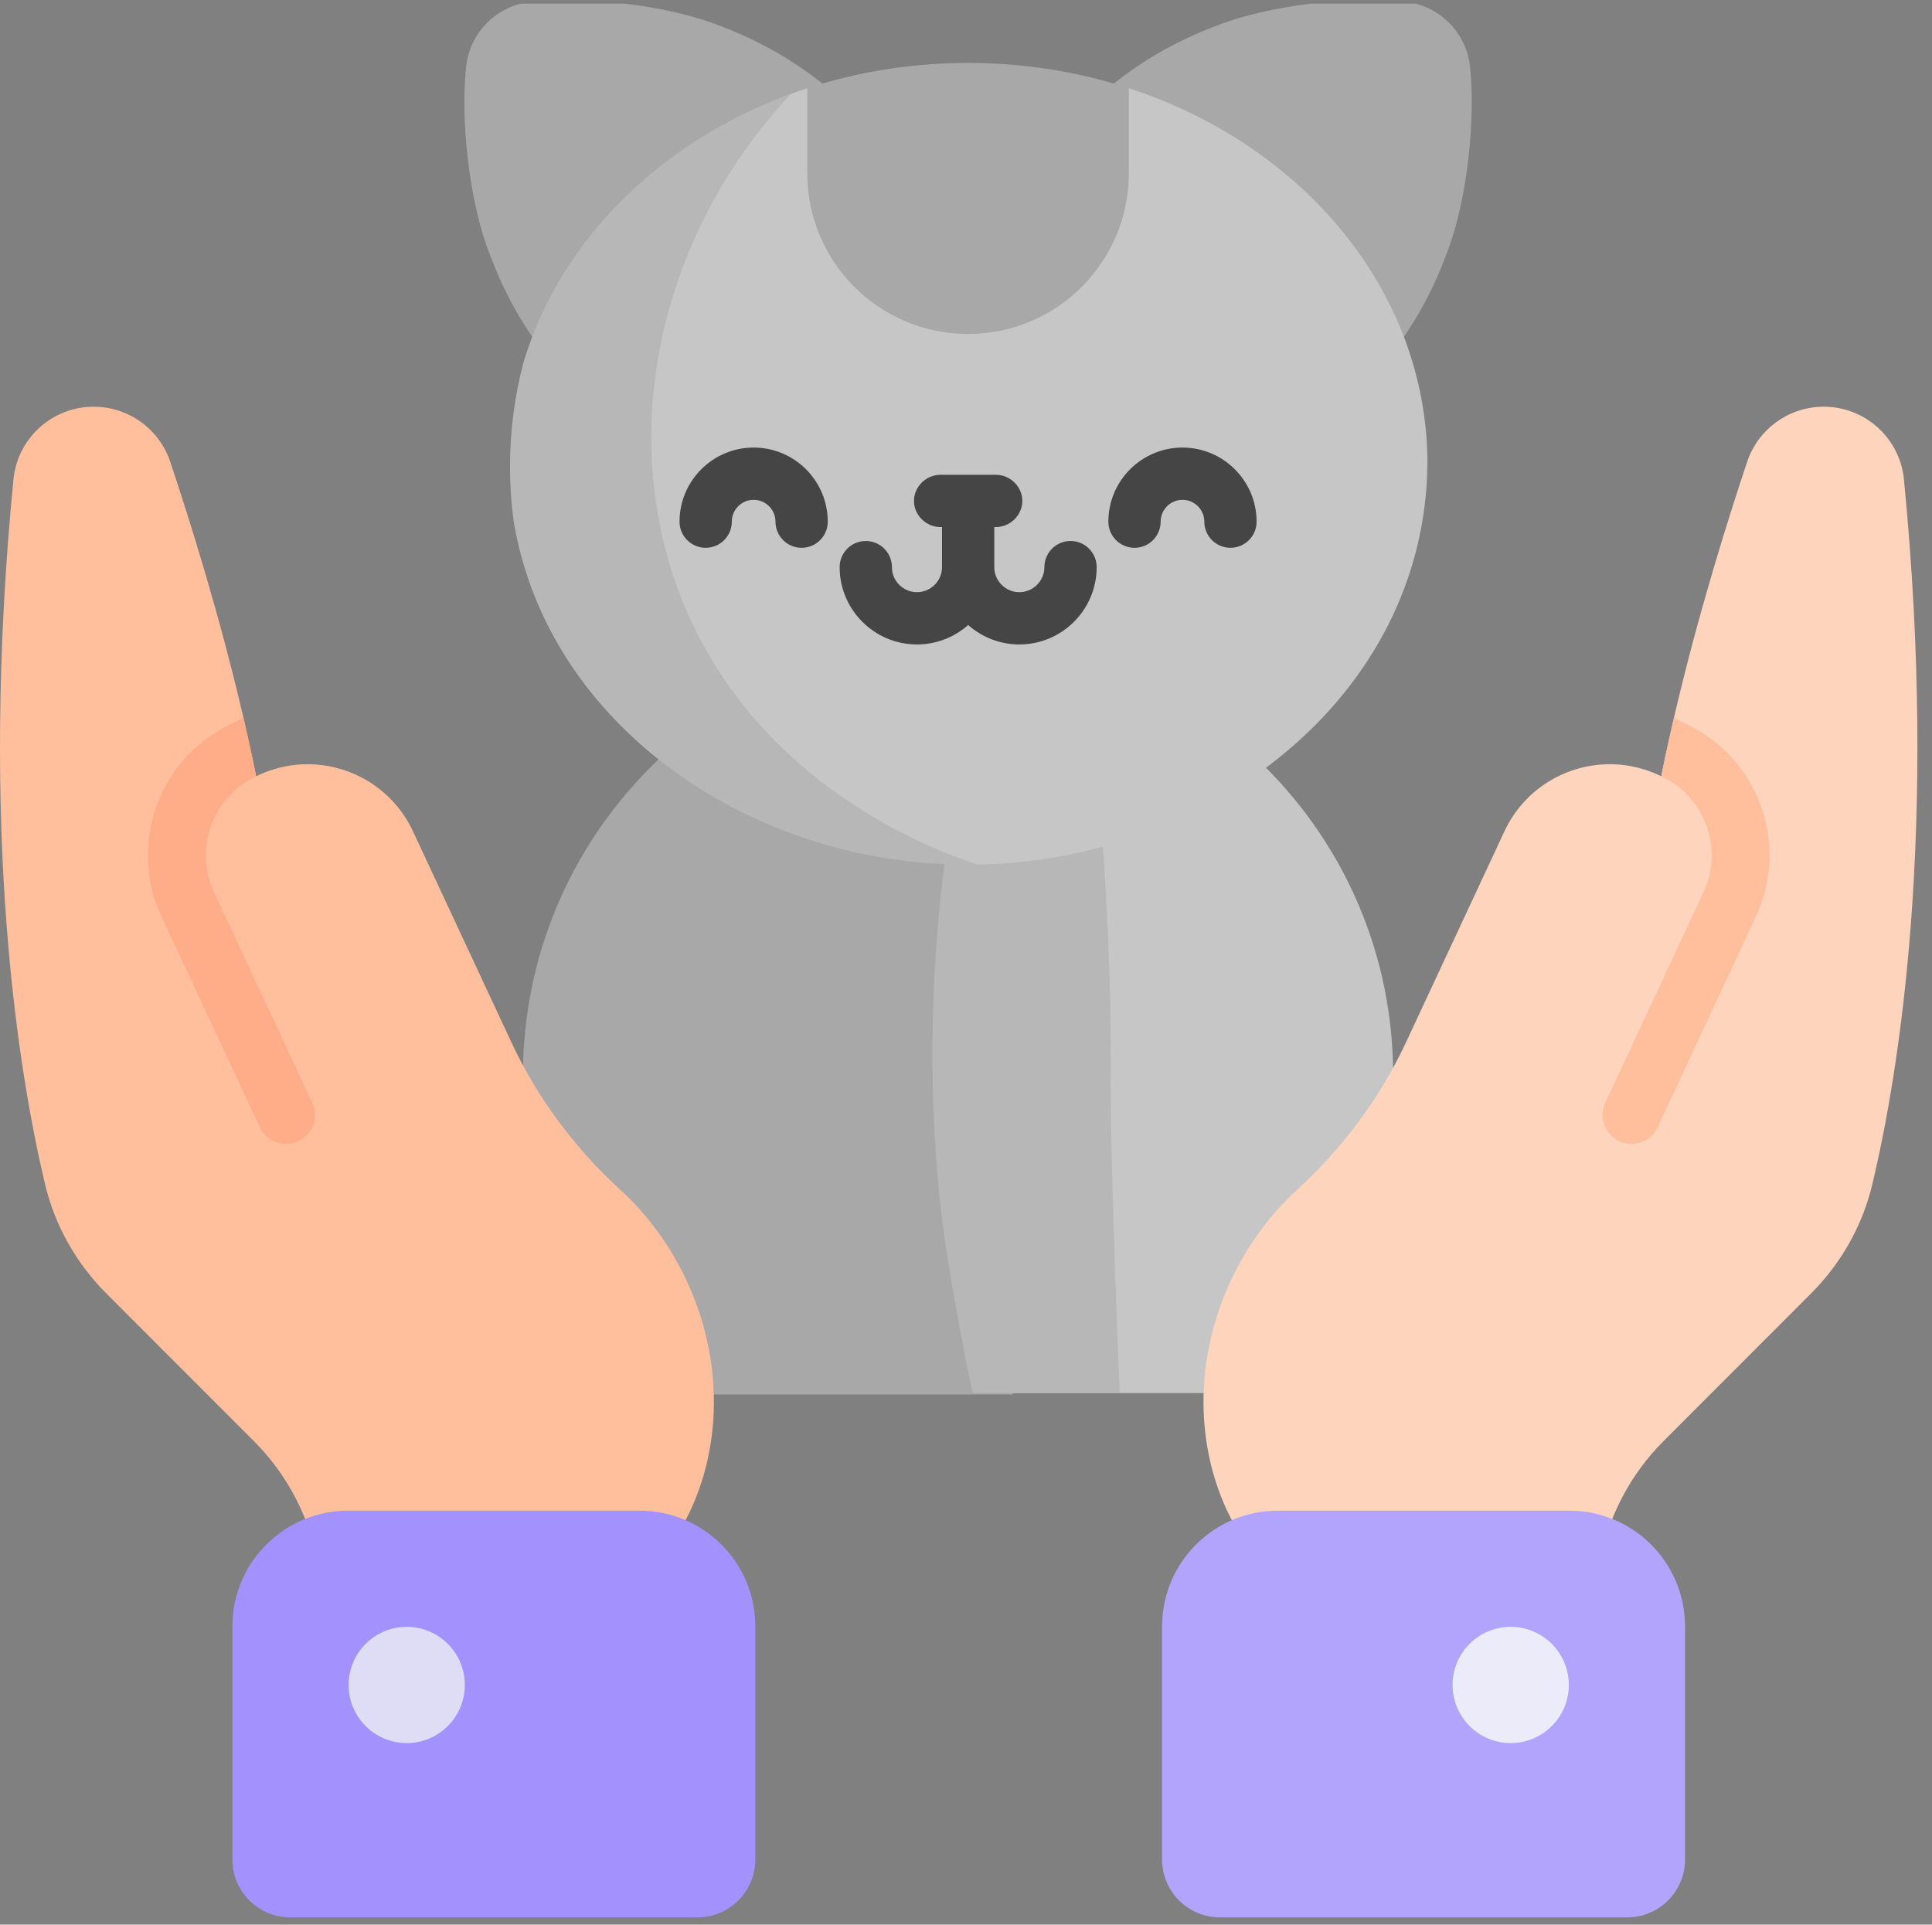 <svg width="265" height="264" viewBox="0 0 265 264" fill="none" xmlns="http://www.w3.org/2000/svg">
<rect x="0" y="0" width="265" height="264" fill="#808080" stroke="none"/>
<g clip-path="url(#clip0_1405_7200)">
<path d="M191.086 147.444V191.086H71.914V147.444C71.914 114.847 98.072 88.361 130.54 87.849C130.861 87.838 131.178 87.838 131.5 87.838C147.955 87.838 162.849 94.508 173.633 105.295C184.417 116.082 191.086 130.984 191.086 147.444Z" fill="#C6C6C6"/>
<path d="M138.947 191.272H71.727V147.505C71.727 114.813 97.966 88.251 130.536 87.737L137.92 135.866C137.92 135.866 121.572 161.757 138.947 191.272Z" fill="#A8A8A8"/>
<path d="M256.833 162.376C255.484 168.071 252.557 173.268 248.418 177.412L228.175 197.671C223.698 202.149 220.665 207.864 219.458 214.077L215.055 236.803L182.55 221.646C166.593 214.205 160.449 193.622 168.821 175.67C171.108 170.764 174.24 166.568 177.908 163.207C184.164 157.481 189.282 150.633 192.865 142.948L206.355 114.03C209.493 107.283 216.765 103.779 223.756 105.102C225.031 105.346 226.302 105.748 227.535 106.325C227.556 106.336 227.578 106.346 227.599 106.351C227.609 106.357 227.62 106.367 227.63 106.367C227.704 106.409 227.784 106.452 227.863 106.489C228.128 105.165 228.403 103.848 228.689 102.53C228.985 101.164 229.292 99.81 229.604 98.46C232.88 84.345 237.035 71.151 239.654 63.329C241.131 58.926 245.201 55.92 249.842 55.793C249.942 55.787 250.048 55.787 250.149 55.787C255.812 55.787 260.596 60.084 261.152 65.758C265.904 114.311 260.395 147.372 256.833 162.376Z" fill="#FFD4BD"/>
<path d="M240.84 125.732L227.371 154.623C226.693 156.068 225.264 156.914 223.767 156.914C223.206 156.914 222.635 156.793 222.095 156.544C220.105 155.618 219.248 153.252 220.174 151.267L233.648 122.376C236.438 116.391 233.844 109.277 227.864 106.489C228.129 105.165 228.404 103.848 228.689 102.53C228.986 101.164 229.293 99.81 229.605 98.46L231.214 99.275C236.029 101.519 239.687 105.51 241.507 110.506C243.322 115.502 243.089 120.911 240.84 125.732Z" fill="#FFBF9D"/>
<path d="M6.165 162.376C7.515 168.071 10.441 173.268 14.58 177.412L34.823 197.671C39.301 202.149 42.333 207.864 43.54 214.077L47.943 236.803L80.449 221.646C96.406 214.205 102.55 193.622 94.177 175.67C91.891 170.764 88.758 166.568 85.09 163.207C78.835 157.481 73.717 150.633 70.134 142.948L56.644 114.03C53.505 107.283 46.234 103.779 39.242 105.102C37.967 105.346 36.697 105.748 35.464 106.325C35.442 106.336 35.421 106.346 35.4 106.351C35.389 106.357 35.379 106.367 35.368 106.367C35.294 106.409 35.214 106.452 35.135 106.489C34.871 105.165 34.595 103.848 34.31 102.53C34.013 101.164 33.706 99.81 33.394 98.46C30.118 84.345 25.964 71.151 23.344 63.329C21.868 58.926 17.798 55.92 13.157 55.793C13.056 55.787 12.95 55.787 12.85 55.787C7.187 55.787 2.403 60.084 1.847 65.758C-2.906 114.311 2.603 147.372 6.165 162.376Z" fill="#FFBF9D"/>
<path d="M22.16 125.732L35.629 154.623C36.306 156.068 37.735 156.914 39.233 156.914C39.793 156.914 40.365 156.793 40.904 156.544C42.895 155.618 43.752 153.252 42.826 151.267L29.351 122.376C26.562 116.391 29.155 109.277 35.135 106.489C34.871 105.165 34.596 103.848 34.31 102.53C34.014 101.164 33.706 99.81 33.395 98.46L31.786 99.275C26.97 101.519 23.313 105.51 21.492 110.506C19.677 115.502 19.91 120.911 22.16 125.732Z" fill="#FFAC89"/>
<path d="M231.125 223.091V255.062C231.125 259.444 227.568 263.001 223.186 263.001H167.335C162.948 263.001 159.396 259.445 159.396 255.062V223.091C159.396 214.322 166.504 207.214 175.274 207.214H215.247C224.011 207.214 231.125 214.322 231.125 223.091Z" fill="#B2A4FD"/>
<path d="M103.603 223.091V255.062C103.603 259.444 100.052 263.001 95.664 263.001H39.814C35.432 263.001 31.875 259.445 31.875 255.062V223.091C31.875 214.322 38.988 207.214 47.752 207.214H87.725C96.495 207.214 103.603 214.322 103.603 223.091Z" fill="#A392FD"/>
<path d="M207.212 239.092C211.613 239.092 215.181 235.523 215.181 231.122C215.181 226.72 211.613 223.152 207.212 223.152C202.81 223.152 199.242 226.72 199.242 231.122C199.242 235.523 202.81 239.092 207.212 239.092Z" fill="#EBEBF9"/>
<path d="M55.788 239.092C60.19 239.092 63.758 235.523 63.758 231.122C63.758 226.72 60.19 223.152 55.788 223.152C51.386 223.152 47.818 226.72 47.818 231.122C47.818 235.523 51.386 239.092 55.788 239.092Z" fill="#DEDDF5"/>
<path d="M150.794 110.091C151.725 120.758 152.427 133.649 152.36 148.27C152.301 161.263 153.588 191.086 153.588 191.086H140.135H133.408C133.408 191.086 129.766 174.125 128.738 162.925C126.372 137.152 129.581 115.891 131.684 105.09C133.408 104.554 135.175 104.275 136.974 104.275C141.903 104.275 146.58 106.353 150.794 110.091Z" fill="#B7B7B7"/>
<path d="M99.372 3.79L67.377 35.389C64.105 27.36 63.235 15.812 63.907 9.45C64.289 4.512 68.204 0.597 73.142 0.214C79.562 -0.472 91.28 0.438 99.372 3.79Z" fill="#A8A8A8"/>
<path d="M72.999 46.193C70.566 42.645 68.739 38.998 67.377 35.389C69.647 30.475 72.941 24.944 77.746 19.562C84.82 11.64 92.737 6.779 99.372 3.791C103.88 5.526 108.45 7.998 112.8 11.463L72.999 46.193Z" fill="#A8A8A8"/>
<path d="M166.197 3.789L198.192 35.388C201.465 27.36 202.334 15.811 201.663 9.449C201.28 4.511 197.365 0.596 192.427 0.213C186.006 -0.473 174.289 0.437 166.197 3.789Z" fill="#A8A8A8"/>
<path d="M198.193 35.388C196.831 39.002 195 42.65 192.567 46.201L152.766 11.467C157.121 7.997 161.686 5.53 166.198 3.79C172.834 6.778 180.75 11.639 187.825 19.561C192.628 24.944 195.922 30.474 198.193 35.388Z" fill="#A8A8A8"/>
<path d="M195.792 63.618C195.448 95.67 165.619 118.099 134.073 118.587C121.646 115.976 101.251 108.218 90.92 84.636C80.848 61.638 86.727 30.132 108.493 12.879C109.231 12.61 109.974 12.343 110.726 12.098L132.782 17.231L154.837 12.098C178.761 19.897 195.792 40.026 195.792 63.618Z" fill="#C6C6C6"/>
<path d="M134.074 118.577C133.643 118.587 133.213 118.587 132.783 118.587C103.307 118.744 75.084 99.714 70.438 71.381C70.118 68.971 69.955 66.514 69.955 64.019C69.955 59.033 70.61 54.205 71.834 49.606C76.843 32.965 90.568 19.409 108.494 12.869C89.788 32.889 84.21 61.032 94.282 84.029C104.612 107.611 127.262 116.364 134.074 118.577Z" fill="#B7B7B7"/>
<path d="M132.782 8.632C125.022 8.632 117.592 9.859 110.727 12.097V23.754C110.727 35.934 120.601 45.809 132.782 45.809C144.962 45.809 154.837 35.935 154.837 23.754V12.097C147.973 9.858 140.542 8.632 132.782 8.632Z" fill="#A8A8A8"/>
<path d="M103.372 61.39C97.767 61.39 93.207 65.95 93.207 71.555C93.207 73.535 94.812 75.14 96.792 75.14C98.772 75.14 100.377 73.535 100.377 71.555C100.377 69.903 101.721 68.56 103.372 68.56C105.024 68.56 106.367 69.903 106.367 71.555C106.367 73.535 107.972 75.14 109.953 75.14C111.933 75.14 113.538 73.535 113.538 71.555C113.537 65.95 108.978 61.39 103.372 61.39Z" fill="#454545"/>
<path d="M155.613 75.14C157.593 75.14 159.198 73.535 159.198 71.555C159.198 69.903 160.541 68.56 162.193 68.56C163.844 68.56 165.188 69.903 165.188 71.555C165.188 73.535 166.793 75.14 168.773 75.14C170.753 75.14 172.358 73.535 172.358 71.555C172.358 65.95 167.798 61.39 162.193 61.39C156.588 61.39 152.027 65.95 152.027 71.555C152.027 73.535 153.632 75.14 155.613 75.14Z" fill="#454545"/>
<path d="M146.837 74.205C144.857 74.205 143.252 75.811 143.252 77.791C143.252 79.685 141.711 81.226 139.816 81.226C137.921 81.226 136.38 79.685 136.38 77.791V72.294C138.475 72.402 140.227 70.714 140.225 68.709C140.224 66.801 138.634 65.163 136.64 65.124H128.95C126.956 65.163 125.366 66.801 125.365 68.709C125.363 70.714 127.115 72.402 129.21 72.294V77.791C129.21 79.685 127.669 81.226 125.774 81.226C123.879 81.226 122.338 79.685 122.338 77.791C122.338 75.81 120.733 74.205 118.753 74.205C116.773 74.205 115.168 75.811 115.168 77.791C115.168 83.639 119.926 88.397 125.775 88.397C128.466 88.397 130.924 87.388 132.796 85.731C134.668 87.388 137.126 88.397 139.817 88.397C145.665 88.397 150.424 83.639 150.424 77.791C150.423 75.811 148.818 74.205 146.837 74.205Z" fill="#454545"/>
</g>
<defs>
<clipPath id="clip0_1405_7200">
<rect width="265" height="263" fill="white" transform="translate(0 0.5)"/>
</clipPath>
</defs>
</svg>
